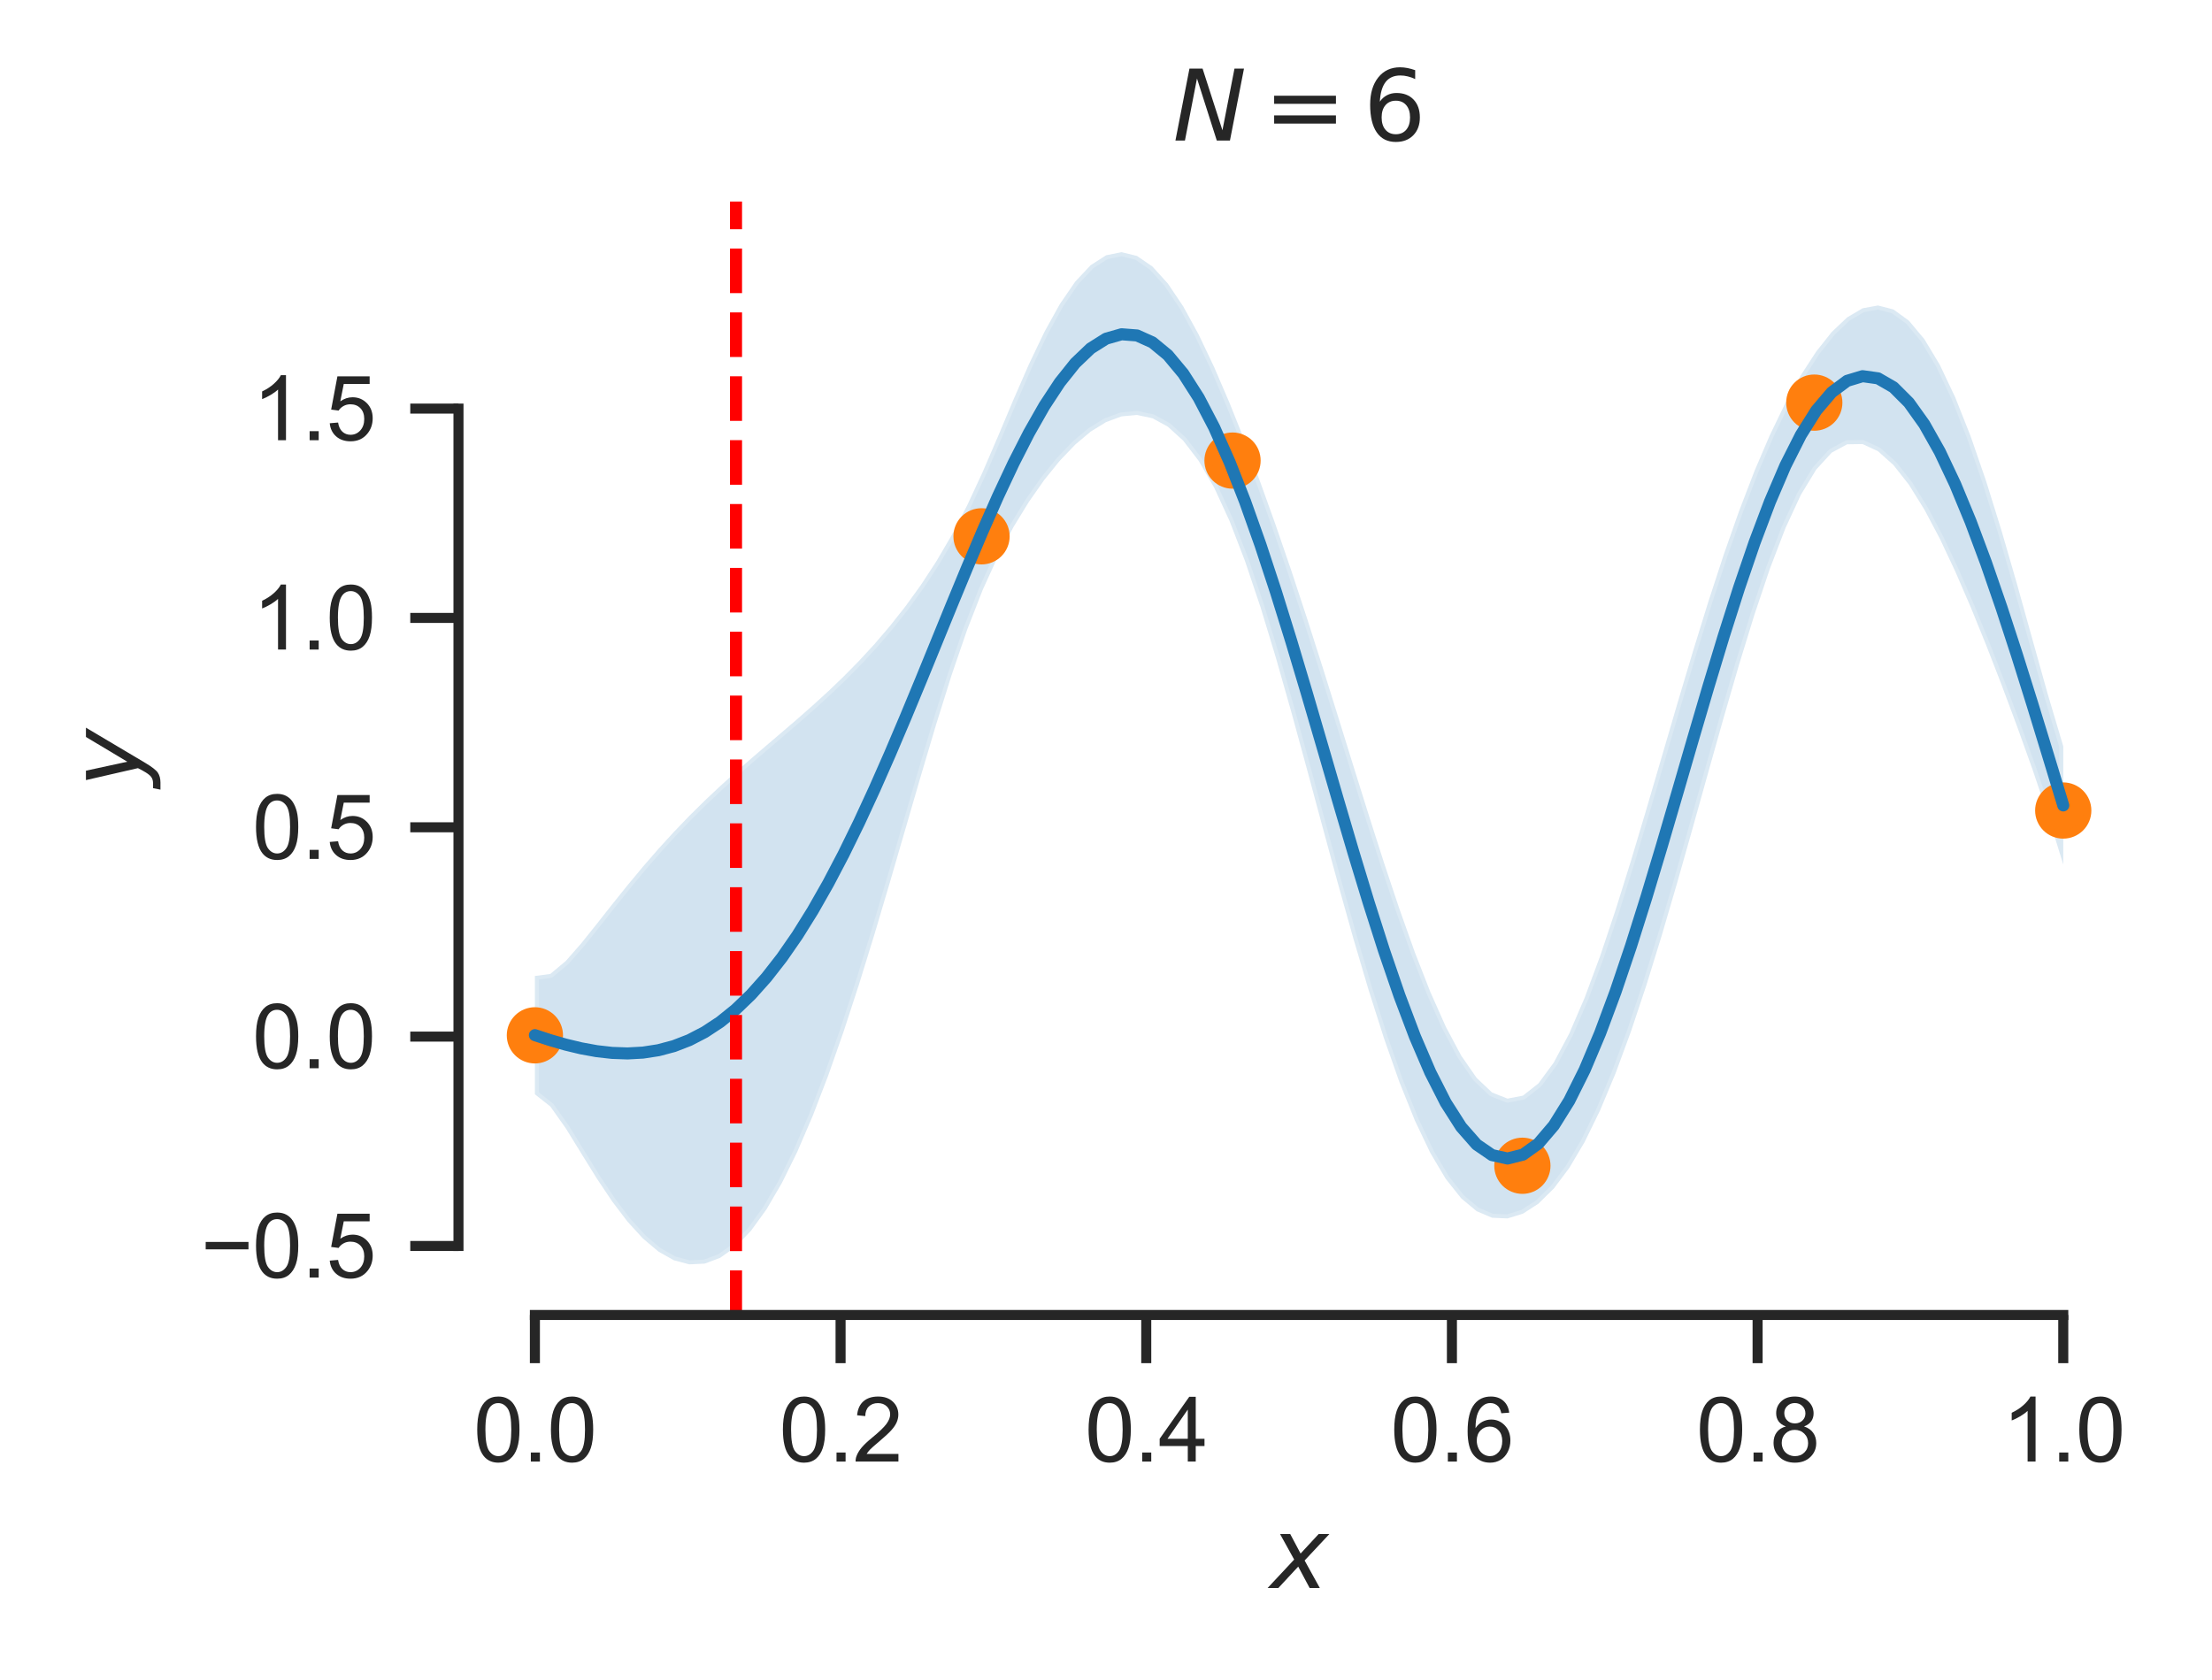<?xml version="1.0" encoding="utf-8" standalone="no"?>
<!DOCTYPE svg PUBLIC "-//W3C//DTD SVG 1.1//EN"
  "http://www.w3.org/Graphics/SVG/1.1/DTD/svg11.dtd">
<svg xmlns:xlink="http://www.w3.org/1999/xlink" width="220.251pt" height="167.279pt" viewBox="0 0 220.251 167.279" xmlns="http://www.w3.org/2000/svg" version="1.1">
 <defs>
  <style type="text/css">*{stroke-linejoin: round; stroke-linecap: butt}</style>
 </defs>
 <g id="figure_1">
  <g id="patch_1">
   <path d="M 0 167.279 
L 220.251 167.279 
L 220.251 0 
L 0 0 
z
" style="fill: #ffffff"/>
  </g>
  <g id="axes_1">
   <g id="patch_2">
    <path d="M 45.651 130.952 
L 213.051 130.952 
L 213.051 20.072 
L 45.651 20.072 
z
" style="fill: #ffffff"/>
   </g>
   <g id="matplotlib.axis_1">
    <g id="xtick_1">
     <g id="line2d_1">
      <defs>
       <path id="mb68a950d5e" d="M 0 0 
L 0 4.8 
" style="stroke: #262626"/>
      </defs>
      <g>
       <use xlink:href="#mb68a950d5e" x="53.26" y="130.952" style="fill: #262626; stroke: #262626"/>
      </g>
     </g>
     <g id="text_1">
      <!-- 0.0 -->
      <g style="fill: #262626" transform="translate(47.144 145.55) scale(0.088 -0.088)">
       <defs>
        <path id="ArialMT-30" d="M 266 2259 
Q 266 3072 433 3567 
Q 600 4063 929 4331 
Q 1259 4600 1759 4600 
Q 2128 4600 2406 4451 
Q 2684 4303 2865 4023 
Q 3047 3744 3150 3342 
Q 3253 2941 3253 2259 
Q 3253 1453 3087 958 
Q 2922 463 2592 192 
Q 2263 -78 1759 -78 
Q 1097 -78 719 397 
Q 266 969 266 2259 
z
M 844 2259 
Q 844 1131 1108 757 
Q 1372 384 1759 384 
Q 2147 384 2411 759 
Q 2675 1134 2675 2259 
Q 2675 3391 2411 3762 
Q 2147 4134 1753 4134 
Q 1366 4134 1134 3806 
Q 844 3388 844 2259 
z
" transform="scale(0.016)"/>
        <path id="ArialMT-2e" d="M 581 0 
L 581 641 
L 1222 641 
L 1222 0 
L 581 0 
z
" transform="scale(0.016)"/>
       </defs>
       <use xlink:href="#ArialMT-30"/>
       <use xlink:href="#ArialMT-2e" x="55.615"/>
       <use xlink:href="#ArialMT-30" x="83.398"/>
      </g>
     </g>
    </g>
    <g id="xtick_2">
     <g id="line2d_2">
      <g>
       <use xlink:href="#mb68a950d5e" x="83.697" y="130.952" style="fill: #262626; stroke: #262626"/>
      </g>
     </g>
     <g id="text_2">
      <!-- 0.2 -->
      <g style="fill: #262626" transform="translate(77.581 145.55) scale(0.088 -0.088)">
       <defs>
        <path id="ArialMT-32" d="M 3222 541 
L 3222 0 
L 194 0 
Q 188 203 259 391 
Q 375 700 629 1000 
Q 884 1300 1366 1694 
Q 2113 2306 2375 2664 
Q 2638 3022 2638 3341 
Q 2638 3675 2398 3904 
Q 2159 4134 1775 4134 
Q 1369 4134 1125 3890 
Q 881 3647 878 3216 
L 300 3275 
Q 359 3922 746 4261 
Q 1134 4600 1788 4600 
Q 2447 4600 2831 4234 
Q 3216 3869 3216 3328 
Q 3216 3053 3103 2787 
Q 2991 2522 2730 2228 
Q 2469 1934 1863 1422 
Q 1356 997 1212 845 
Q 1069 694 975 541 
L 3222 541 
z
" transform="scale(0.016)"/>
       </defs>
       <use xlink:href="#ArialMT-30"/>
       <use xlink:href="#ArialMT-2e" x="55.615"/>
       <use xlink:href="#ArialMT-32" x="83.398"/>
      </g>
     </g>
    </g>
    <g id="xtick_3">
     <g id="line2d_3">
      <g>
       <use xlink:href="#mb68a950d5e" x="114.133" y="130.952" style="fill: #262626; stroke: #262626"/>
      </g>
     </g>
     <g id="text_3">
      <!-- 0.4 -->
      <g style="fill: #262626" transform="translate(108.017 145.55) scale(0.088 -0.088)">
       <defs>
        <path id="ArialMT-34" d="M 2069 0 
L 2069 1097 
L 81 1097 
L 81 1613 
L 2172 4581 
L 2631 4581 
L 2631 1613 
L 3250 1613 
L 3250 1097 
L 2631 1097 
L 2631 0 
L 2069 0 
z
M 2069 1613 
L 2069 3678 
L 634 1613 
L 2069 1613 
z
" transform="scale(0.016)"/>
       </defs>
       <use xlink:href="#ArialMT-30"/>
       <use xlink:href="#ArialMT-2e" x="55.615"/>
       <use xlink:href="#ArialMT-34" x="83.398"/>
      </g>
     </g>
    </g>
    <g id="xtick_4">
     <g id="line2d_4">
      <g>
       <use xlink:href="#mb68a950d5e" x="144.569" y="130.952" style="fill: #262626; stroke: #262626"/>
      </g>
     </g>
     <g id="text_4">
      <!-- 0.6 -->
      <g style="fill: #262626" transform="translate(138.453 145.55) scale(0.088 -0.088)">
       <defs>
        <path id="ArialMT-36" d="M 3184 3459 
L 2625 3416 
Q 2550 3747 2413 3897 
Q 2184 4138 1850 4138 
Q 1581 4138 1378 3988 
Q 1113 3794 959 3422 
Q 806 3050 800 2363 
Q 1003 2672 1297 2822 
Q 1591 2972 1913 2972 
Q 2475 2972 2870 2558 
Q 3266 2144 3266 1488 
Q 3266 1056 3080 686 
Q 2894 316 2569 119 
Q 2244 -78 1831 -78 
Q 1128 -78 684 439 
Q 241 956 241 2144 
Q 241 3472 731 4075 
Q 1159 4600 1884 4600 
Q 2425 4600 2770 4297 
Q 3116 3994 3184 3459 
z
M 888 1484 
Q 888 1194 1011 928 
Q 1134 663 1356 523 
Q 1578 384 1822 384 
Q 2178 384 2434 671 
Q 2691 959 2691 1453 
Q 2691 1928 2437 2201 
Q 2184 2475 1800 2475 
Q 1419 2475 1153 2201 
Q 888 1928 888 1484 
z
" transform="scale(0.016)"/>
       </defs>
       <use xlink:href="#ArialMT-30"/>
       <use xlink:href="#ArialMT-2e" x="55.615"/>
       <use xlink:href="#ArialMT-36" x="83.398"/>
      </g>
     </g>
    </g>
    <g id="xtick_5">
     <g id="line2d_5">
      <g>
       <use xlink:href="#mb68a950d5e" x="175.006" y="130.952" style="fill: #262626; stroke: #262626"/>
      </g>
     </g>
     <g id="text_5">
      <!-- 0.8 -->
      <g style="fill: #262626" transform="translate(168.89 145.55) scale(0.088 -0.088)">
       <defs>
        <path id="ArialMT-38" d="M 1131 2484 
Q 781 2613 612 2850 
Q 444 3088 444 3419 
Q 444 3919 803 4259 
Q 1163 4600 1759 4600 
Q 2359 4600 2725 4251 
Q 3091 3903 3091 3403 
Q 3091 3084 2923 2848 
Q 2756 2613 2416 2484 
Q 2838 2347 3058 2040 
Q 3278 1734 3278 1309 
Q 3278 722 2862 322 
Q 2447 -78 1769 -78 
Q 1091 -78 675 323 
Q 259 725 259 1325 
Q 259 1772 486 2073 
Q 713 2375 1131 2484 
z
M 1019 3438 
Q 1019 3113 1228 2906 
Q 1438 2700 1772 2700 
Q 2097 2700 2305 2904 
Q 2513 3109 2513 3406 
Q 2513 3716 2298 3927 
Q 2084 4138 1766 4138 
Q 1444 4138 1231 3931 
Q 1019 3725 1019 3438 
z
M 838 1322 
Q 838 1081 952 856 
Q 1066 631 1291 507 
Q 1516 384 1775 384 
Q 2178 384 2440 643 
Q 2703 903 2703 1303 
Q 2703 1709 2433 1975 
Q 2163 2241 1756 2241 
Q 1359 2241 1098 1978 
Q 838 1716 838 1322 
z
" transform="scale(0.016)"/>
       </defs>
       <use xlink:href="#ArialMT-30"/>
       <use xlink:href="#ArialMT-2e" x="55.615"/>
       <use xlink:href="#ArialMT-38" x="83.398"/>
      </g>
     </g>
    </g>
    <g id="xtick_6">
     <g id="line2d_6">
      <g>
       <use xlink:href="#mb68a950d5e" x="205.442" y="130.952" style="fill: #262626; stroke: #262626"/>
      </g>
     </g>
     <g id="text_6">
      <!-- 1.0 -->
      <g style="fill: #262626" transform="translate(199.326 145.55) scale(0.088 -0.088)">
       <defs>
        <path id="ArialMT-31" d="M 2384 0 
L 1822 0 
L 1822 3584 
Q 1619 3391 1289 3197 
Q 959 3003 697 2906 
L 697 3450 
Q 1169 3672 1522 3987 
Q 1875 4303 2022 4600 
L 2384 4600 
L 2384 0 
z
" transform="scale(0.016)"/>
       </defs>
       <use xlink:href="#ArialMT-31"/>
       <use xlink:href="#ArialMT-2e" x="55.615"/>
       <use xlink:href="#ArialMT-30" x="83.398"/>
      </g>
     </g>
    </g>
    <g id="text_7">
     <!-- $x$ -->
     <g style="fill: #262626" transform="translate(126.471 158.171) scale(0.096 -0.096)">
      <defs>
       <path id="DejaVuSans-Oblique-78" d="M 3841 3500 
L 2234 1784 
L 3219 0 
L 2559 0 
L 1819 1388 
L 531 0 
L -166 0 
L 1556 1844 
L 641 3500 
L 1300 3500 
L 1972 2234 
L 3144 3500 
L 3841 3500 
z
" transform="scale(0.016)"/>
      </defs>
      <use xlink:href="#DejaVuSans-Oblique-78" transform="translate(0 0.312)"/>
     </g>
    </g>
   </g>
   <g id="matplotlib.axis_2">
    <g id="ytick_1">
     <g id="line2d_7">
      <defs>
       <path id="m1e24c1a918" d="M 0 0 
L -4.8 0 
" style="stroke: #262626"/>
      </defs>
      <g>
       <use xlink:href="#m1e24c1a918" x="45.651" y="124.079" style="fill: #262626; stroke: #262626"/>
      </g>
     </g>
     <g id="text_8">
      <!-- −0.5 -->
      <g style="fill: #262626" transform="translate(19.98 127.228) scale(0.088 -0.088)">
       <defs>
        <path id="ArialMT-2212" d="M 3381 1997 
L 356 1997 
L 356 2522 
L 3381 2522 
L 3381 1997 
z
" transform="scale(0.016)"/>
        <path id="ArialMT-35" d="M 266 1200 
L 856 1250 
Q 922 819 1161 601 
Q 1400 384 1738 384 
Q 2144 384 2425 690 
Q 2706 997 2706 1503 
Q 2706 1984 2436 2262 
Q 2166 2541 1728 2541 
Q 1456 2541 1237 2417 
Q 1019 2294 894 2097 
L 366 2166 
L 809 4519 
L 3088 4519 
L 3088 3981 
L 1259 3981 
L 1013 2750 
Q 1425 3038 1878 3038 
Q 2478 3038 2890 2622 
Q 3303 2206 3303 1553 
Q 3303 931 2941 478 
Q 2500 -78 1738 -78 
Q 1113 -78 717 272 
Q 322 622 266 1200 
z
" transform="scale(0.016)"/>
       </defs>
       <use xlink:href="#ArialMT-2212"/>
       <use xlink:href="#ArialMT-30" x="58.398"/>
       <use xlink:href="#ArialMT-2e" x="114.014"/>
       <use xlink:href="#ArialMT-35" x="141.797"/>
      </g>
     </g>
    </g>
    <g id="ytick_2">
     <g id="line2d_8">
      <g>
       <use xlink:href="#m1e24c1a918" x="45.651" y="103.232" style="fill: #262626; stroke: #262626"/>
      </g>
     </g>
     <g id="text_9">
      <!-- 0.0 -->
      <g style="fill: #262626" transform="translate(25.119 106.381) scale(0.088 -0.088)">
       <use xlink:href="#ArialMT-30"/>
       <use xlink:href="#ArialMT-2e" x="55.615"/>
       <use xlink:href="#ArialMT-30" x="83.398"/>
      </g>
     </g>
    </g>
    <g id="ytick_3">
     <g id="line2d_9">
      <g>
       <use xlink:href="#m1e24c1a918" x="45.651" y="82.384" style="fill: #262626; stroke: #262626"/>
      </g>
     </g>
     <g id="text_10">
      <!-- 0.5 -->
      <g style="fill: #262626" transform="translate(25.119 85.534) scale(0.088 -0.088)">
       <use xlink:href="#ArialMT-30"/>
       <use xlink:href="#ArialMT-2e" x="55.615"/>
       <use xlink:href="#ArialMT-35" x="83.398"/>
      </g>
     </g>
    </g>
    <g id="ytick_4">
     <g id="line2d_10">
      <g>
       <use xlink:href="#m1e24c1a918" x="45.651" y="61.537" style="fill: #262626; stroke: #262626"/>
      </g>
     </g>
     <g id="text_11">
      <!-- 1.0 -->
      <g style="fill: #262626" transform="translate(25.119 64.686) scale(0.088 -0.088)">
       <use xlink:href="#ArialMT-31"/>
       <use xlink:href="#ArialMT-2e" x="55.615"/>
       <use xlink:href="#ArialMT-30" x="83.398"/>
      </g>
     </g>
    </g>
    <g id="ytick_5">
     <g id="line2d_11">
      <g>
       <use xlink:href="#m1e24c1a918" x="45.651" y="40.689" style="fill: #262626; stroke: #262626"/>
      </g>
     </g>
     <g id="text_12">
      <!-- 1.5 -->
      <g style="fill: #262626" transform="translate(25.119 43.839) scale(0.088 -0.088)">
       <use xlink:href="#ArialMT-31"/>
       <use xlink:href="#ArialMT-2e" x="55.615"/>
       <use xlink:href="#ArialMT-35" x="83.398"/>
      </g>
     </g>
    </g>
    <g id="text_13">
     <!-- $y$ -->
     <g style="fill: #262626" transform="translate(13.963 78.391) rotate(-90) scale(0.096 -0.096)">
      <defs>
       <path id="DejaVuSans-Oblique-79" d="M 1588 -325 
Q 1188 -997 936 -1164 
Q 684 -1331 294 -1331 
L -159 -1331 
L -63 -850 
L 269 -850 
Q 509 -850 678 -719 
Q 847 -588 1056 -206 
L 1234 128 
L 459 3500 
L 1069 3500 
L 1650 819 
L 3256 3500 
L 3859 3500 
L 1588 -325 
z
" transform="scale(0.016)"/>
      </defs>
      <use xlink:href="#DejaVuSans-Oblique-79" transform="translate(0 0.312)"/>
     </g>
    </g>
   </g>
   <g id="PolyCollection_1">
    <defs>
     <path id="m8c6a5a4a94" d="M 53.26 -70.084 
L 53.26 -58.303 
L 54.798 -57.088 
L 56.335 -54.918 
L 57.872 -52.424 
L 59.409 -49.945 
L 60.946 -47.646 
L 62.483 -45.622 
L 64.021 -43.939 
L 65.558 -42.644 
L 67.095 -41.776 
L 68.632 -41.367 
L 70.169 -41.442 
L 71.707 -42.019 
L 73.244 -43.109 
L 74.781 -44.718 
L 76.318 -46.843 
L 77.855 -49.473 
L 79.393 -52.591 
L 80.93 -56.17 
L 82.467 -60.175 
L 84.004 -64.563 
L 85.541 -69.28 
L 87.079 -74.264 
L 88.616 -79.442 
L 90.153 -84.726 
L 91.69 -90.014 
L 93.227 -95.183 
L 94.764 -100.086 
L 96.302 -104.569 
L 97.839 -108.512 
L 99.376 -111.896 
L 100.913 -114.794 
L 102.45 -117.305 
L 103.988 -119.497 
L 105.525 -121.397 
L 107.062 -123.004 
L 108.599 -124.298 
L 110.136 -125.247 
L 111.674 -125.814 
L 113.211 -125.956 
L 114.748 -125.629 
L 116.285 -124.788 
L 117.822 -123.386 
L 119.36 -121.374 
L 120.897 -118.713 
L 122.434 -115.381 
L 123.971 -111.395 
L 125.508 -106.82 
L 127.045 -101.763 
L 128.583 -96.355 
L 130.12 -90.735 
L 131.657 -85.036 
L 133.194 -79.386 
L 134.731 -73.905 
L 136.269 -68.702 
L 137.806 -63.876 
L 139.343 -59.515 
L 140.88 -55.693 
L 142.417 -52.468 
L 143.955 -49.878 
L 145.492 -47.945 
L 147.029 -46.664 
L 148.566 -46.01 
L 150.103 -45.942 
L 151.641 -46.416 
L 153.178 -47.409 
L 154.715 -48.919 
L 156.252 -50.964 
L 157.789 -53.561 
L 159.326 -56.711 
L 160.864 -60.395 
L 162.401 -64.573 
L 163.938 -69.187 
L 165.475 -74.164 
L 167.012 -79.417 
L 168.55 -84.846 
L 170.087 -90.346 
L 171.624 -95.802 
L 173.161 -101.092 
L 174.698 -106.089 
L 176.236 -110.661 
L 177.773 -114.672 
L 179.31 -117.994 
L 180.847 -120.524 
L 182.384 -122.203 
L 183.921 -123.033 
L 185.459 -123.057 
L 186.996 -122.344 
L 188.533 -120.969 
L 190.07 -119.011 
L 191.607 -116.544 
L 193.145 -113.645 
L 194.682 -110.385 
L 196.219 -106.834 
L 197.756 -103.054 
L 199.293 -99.093 
L 200.831 -94.976 
L 202.368 -90.686 
L 203.905 -86.14 
L 205.442 -81.187 
L 205.442 -92.955 
L 205.442 -92.955 
L 203.905 -98.125 
L 202.368 -103.614 
L 200.831 -109.128 
L 199.293 -114.436 
L 197.756 -119.378 
L 196.219 -123.833 
L 194.682 -127.714 
L 193.145 -130.956 
L 191.607 -133.51 
L 190.07 -135.348 
L 188.533 -136.461 
L 186.996 -136.859 
L 185.459 -136.578 
L 183.921 -135.672 
L 182.384 -134.214 
L 180.847 -132.277 
L 179.31 -129.914 
L 177.773 -127.146 
L 176.236 -123.97 
L 174.698 -120.381 
L 173.161 -116.387 
L 171.624 -112.016 
L 170.087 -107.316 
L 168.55 -102.351 
L 167.012 -97.2 
L 165.475 -91.953 
L 163.938 -86.708 
L 162.401 -81.571 
L 160.864 -76.653 
L 159.326 -72.066 
L 157.789 -67.928 
L 156.252 -64.358 
L 154.715 -61.473 
L 153.178 -59.382 
L 151.641 -58.169 
L 150.103 -57.874 
L 148.566 -58.483 
L 147.029 -59.939 
L 145.492 -62.157 
L 143.955 -65.044 
L 142.417 -68.503 
L 140.88 -72.438 
L 139.343 -76.756 
L 137.806 -81.363 
L 136.269 -86.169 
L 134.731 -91.089 
L 133.194 -96.041 
L 131.657 -100.955 
L 130.12 -105.77 
L 128.583 -110.436 
L 127.045 -114.921 
L 125.508 -119.208 
L 123.971 -123.286 
L 122.434 -127.135 
L 120.897 -130.714 
L 119.36 -133.95 
L 117.822 -136.756 
L 116.285 -139.043 
L 114.748 -140.739 
L 113.211 -141.791 
L 111.674 -142.167 
L 110.136 -141.858 
L 108.599 -140.871 
L 107.062 -139.233 
L 105.525 -136.992 
L 103.988 -134.217 
L 102.45 -131.003 
L 100.913 -127.483 
L 99.376 -123.834 
L 97.839 -120.262 
L 96.302 -116.953 
L 94.764 -113.994 
L 93.227 -111.369 
L 91.69 -109.02 
L 90.153 -106.892 
L 88.616 -104.943 
L 87.079 -103.144 
L 85.541 -101.473 
L 84.004 -99.911 
L 82.467 -98.437 
L 80.93 -97.033 
L 79.393 -95.68 
L 77.855 -94.358 
L 76.318 -93.047 
L 74.781 -91.728 
L 73.244 -90.382 
L 71.707 -88.993 
L 70.169 -87.545 
L 68.632 -86.026 
L 67.095 -84.427 
L 65.558 -82.743 
L 64.021 -80.973 
L 62.483 -79.122 
L 60.946 -77.206 
L 59.409 -75.256 
L 57.872 -73.335 
L 56.335 -71.578 
L 54.798 -70.292 
L 53.26 -70.084 
z
" style="stroke: #ffffff; stroke-opacity: 0.2; stroke-width: 0.8"/>
    </defs>
    <g clip-path="url(#pc4a4ccffb3)">
     <use xlink:href="#m8c6a5a4a94" x="0" y="167.279" style="fill: #1f77b4; fill-opacity: 0.2; stroke: #ffffff; stroke-opacity: 0.2; stroke-width: 0.8"/>
    </g>
   </g>
   <g id="PathCollection_1">
    <defs>
     <path id="m418b89f9da" d="M 0 2.4 
C 0.636 2.4 1.247 2.147 1.697 1.697 
C 2.147 1.247 2.4 0.636 2.4 0 
C 2.4 -0.636 2.147 -1.247 1.697 -1.697 
C 1.247 -2.147 0.636 -2.4 0 -2.4 
C -0.636 -2.4 -1.247 -2.147 -1.697 -1.697 
C -2.147 -1.247 -2.4 -0.636 -2.4 0 
C -2.4 0.636 -2.147 1.247 -1.697 1.697 
C -1.247 2.147 -0.636 2.4 0 2.4 
z
" style="stroke: #ff7f0e; stroke-width: 0.8"/>
    </defs>
    <g clip-path="url(#pc4a4ccffb3)">
     <use xlink:href="#m418b89f9da" x="97.732" y="53.409" style="fill: #ff7f0e; stroke: #ff7f0e; stroke-width: 0.8"/>
     <use xlink:href="#m418b89f9da" x="205.439" y="80.716" style="fill: #ff7f0e; stroke: #ff7f0e; stroke-width: 0.8"/>
     <use xlink:href="#m418b89f9da" x="151.585" y="116.092" style="fill: #ff7f0e; stroke: #ff7f0e; stroke-width: 0.8"/>
     <use xlink:href="#m418b89f9da" x="53.26" y="103.104" style="fill: #ff7f0e; stroke: #ff7f0e; stroke-width: 0.8"/>
     <use xlink:href="#m418b89f9da" x="180.651" y="40.096" style="fill: #ff7f0e; stroke: #ff7f0e; stroke-width: 0.8"/>
     <use xlink:href="#m418b89f9da" x="122.724" y="45.868" style="fill: #ff7f0e; stroke: #ff7f0e; stroke-width: 0.8"/>
    </g>
   </g>
   <g id="line2d_12">
    <path d="M 53.26 103.085 
L 54.798 103.588 
L 56.335 104.031 
L 57.872 104.399 
L 59.409 104.679 
L 60.946 104.853 
L 62.483 104.907 
L 64.021 104.823 
L 65.558 104.586 
L 67.095 104.177 
L 68.632 103.582 
L 70.169 102.785 
L 71.707 101.773 
L 73.244 100.533 
L 74.781 99.056 
L 76.318 97.334 
L 77.855 95.364 
L 79.393 93.144 
L 80.93 90.677 
L 82.467 87.973 
L 84.004 85.042 
L 85.541 81.902 
L 87.079 78.575 
L 88.616 75.087 
L 90.153 71.47 
L 91.69 67.762 
L 93.227 64.003 
L 94.764 60.239 
L 96.302 56.518 
L 97.839 52.892 
L 99.376 49.414 
L 100.913 46.14 
L 102.45 43.125 
L 103.988 40.422 
L 105.525 38.084 
L 107.062 36.16 
L 108.599 34.694 
L 110.136 33.726 
L 111.674 33.288 
L 113.211 33.406 
L 114.748 34.095 
L 116.285 35.363 
L 117.822 37.208 
L 119.36 39.617 
L 120.897 42.565 
L 122.434 46.021 
L 123.971 49.938 
L 125.508 54.265 
L 127.045 58.937 
L 128.583 63.883 
L 130.12 69.027 
L 131.657 74.283 
L 133.194 79.565 
L 134.731 84.782 
L 136.269 89.843 
L 137.806 94.659 
L 139.343 99.143 
L 140.88 103.213 
L 142.417 106.794 
L 143.955 109.818 
L 145.492 112.228 
L 147.029 113.977 
L 148.566 115.032 
L 150.103 115.371 
L 151.641 114.986 
L 153.178 113.884 
L 154.715 112.083 
L 156.252 109.618 
L 157.789 106.534 
L 159.326 102.891 
L 160.864 98.755 
L 162.401 94.207 
L 163.938 89.331 
L 165.475 84.22 
L 167.012 78.971 
L 168.55 73.68 
L 170.087 68.448 
L 171.624 63.37 
L 173.161 58.54 
L 174.698 54.044 
L 176.236 49.964 
L 177.773 46.37 
L 179.31 43.325 
L 180.847 40.878 
L 182.384 39.07 
L 183.921 37.926 
L 185.459 37.461 
L 186.996 37.677 
L 188.533 38.564 
L 190.07 40.1 
L 191.607 42.252 
L 193.145 44.979 
L 194.682 48.229 
L 196.219 51.945 
L 197.756 56.063 
L 199.293 60.514 
L 200.831 65.227 
L 202.368 70.129 
L 203.905 75.146 
L 205.442 80.208 
" clip-path="url(#pc4a4ccffb3)" style="fill: none; stroke: #1f77b4; stroke-width: 1.2; stroke-linecap: round"/>
   </g>
   <g id="line2d_13">
    <path d="M 73.286 130.952 
L 73.286 20.072 
" clip-path="url(#pc4a4ccffb3)" style="fill: none; stroke-dasharray: 4.44,1.92; stroke-dashoffset: 0; stroke: #ff0000; stroke-width: 1.2"/>
   </g>
   <g id="patch_3">
    <path d="M 45.651 124.079 
L 45.651 40.689 
" style="fill: none; stroke: #262626; stroke-linejoin: miter; stroke-linecap: square"/>
   </g>
   <g id="patch_4">
    <path d="M 53.26 130.952 
L 205.442 130.952 
" style="fill: none; stroke: #262626; stroke-linejoin: miter; stroke-linecap: square"/>
   </g>
   <g id="text_14">
    <!-- $N=6$ -->
    <g style="fill: #262626" transform="translate(116.775 14.072) scale(0.096 -0.096)">
     <defs>
      <path id="DejaVuSans-Oblique-4e" d="M 1081 4666 
L 1931 4666 
L 3219 666 
L 4000 4666 
L 4616 4666 
L 3706 0 
L 2853 0 
L 1569 4025 
L 788 0 
L 172 0 
L 1081 4666 
z
" transform="scale(0.016)"/>
      <path id="DejaVuSans-3d" d="M 678 2906 
L 4684 2906 
L 4684 2381 
L 678 2381 
L 678 2906 
z
M 678 1631 
L 4684 1631 
L 4684 1100 
L 678 1100 
L 678 1631 
z
" transform="scale(0.016)"/>
      <path id="DejaVuSans-36" d="M 2113 2584 
Q 1688 2584 1439 2293 
Q 1191 2003 1191 1497 
Q 1191 994 1439 701 
Q 1688 409 2113 409 
Q 2538 409 2786 701 
Q 3034 994 3034 1497 
Q 3034 2003 2786 2293 
Q 2538 2584 2113 2584 
z
M 3366 4563 
L 3366 3988 
Q 3128 4100 2886 4159 
Q 2644 4219 2406 4219 
Q 1781 4219 1451 3797 
Q 1122 3375 1075 2522 
Q 1259 2794 1537 2939 
Q 1816 3084 2150 3084 
Q 2853 3084 3261 2657 
Q 3669 2231 3669 1497 
Q 3669 778 3244 343 
Q 2819 -91 2113 -91 
Q 1303 -91 875 529 
Q 447 1150 447 2328 
Q 447 3434 972 4092 
Q 1497 4750 2381 4750 
Q 2619 4750 2861 4703 
Q 3103 4656 3366 4563 
z
" transform="scale(0.016)"/>
     </defs>
     <use xlink:href="#DejaVuSans-Oblique-4e" transform="translate(0 0.781)"/>
     <use xlink:href="#DejaVuSans-3d" transform="translate(94.287 0.781)"/>
     <use xlink:href="#DejaVuSans-36" transform="translate(197.559 0.781)"/>
    </g>
   </g>
  </g>
 </g>
 <defs>
  <clipPath id="pc4a4ccffb3">
   <rect x="45.651" y="20.072" width="167.4" height="110.88"/>
  </clipPath>
 </defs>
</svg>